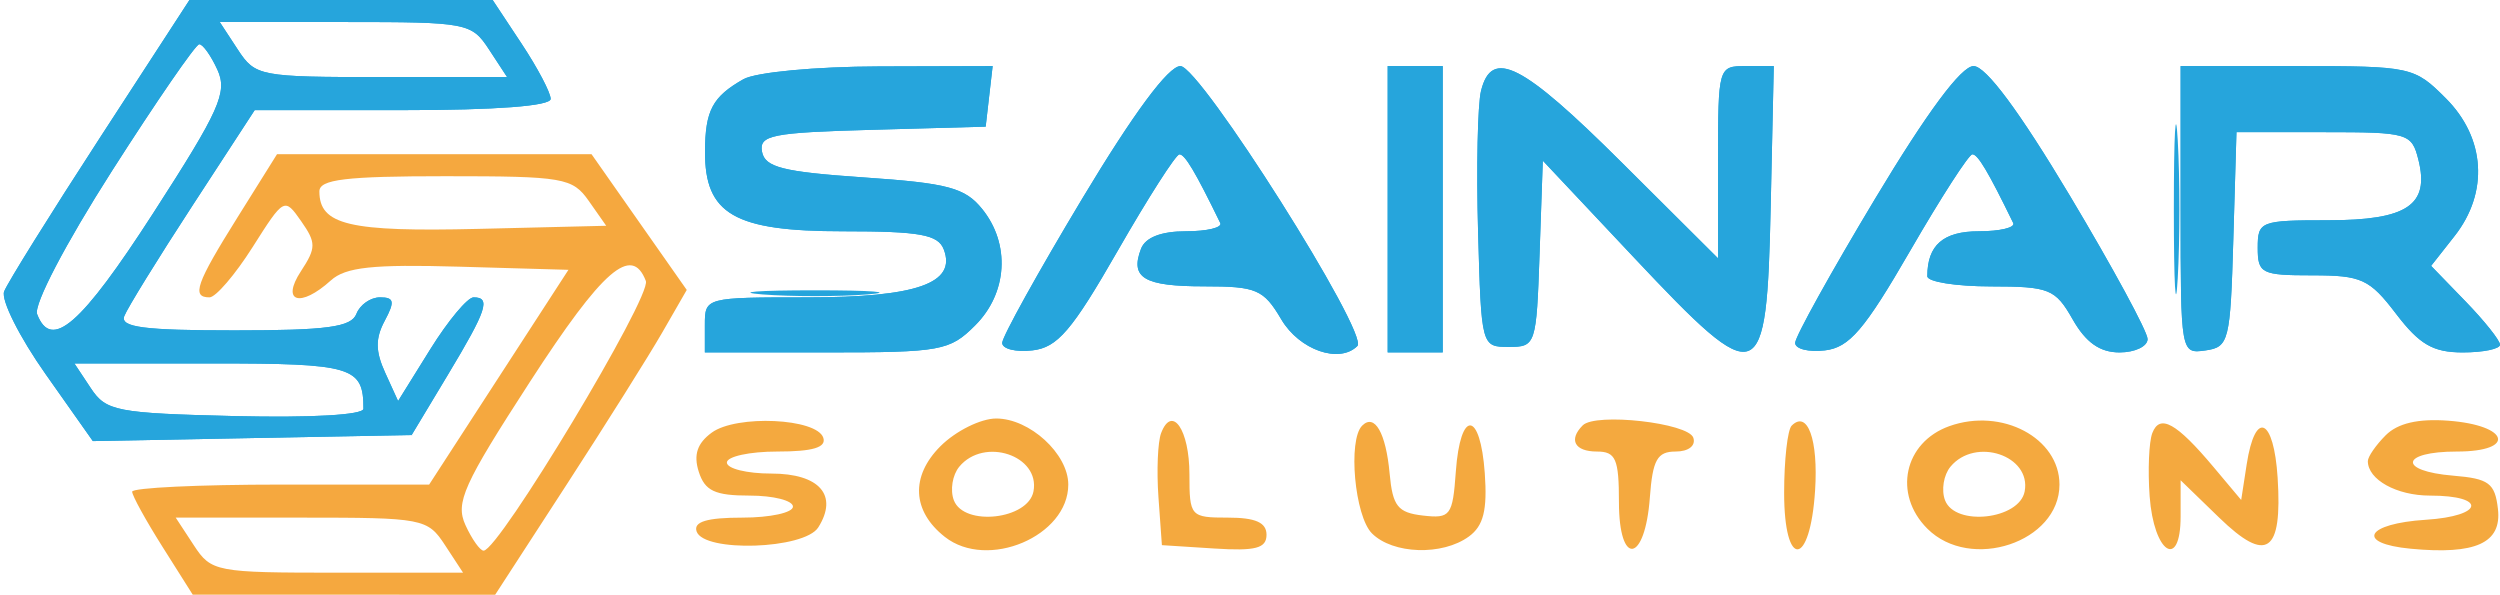 <svg xmlns="http://www.w3.org/2000/svg" width="227" height="54" viewBox="0 0 227 54" version="1.1"><path d="M 21.577 19.719 C 17.800 25.756, 17.364 27, 19.022 27 C 19.584 27, 21.343 24.952, 22.930 22.449 C 25.793 17.934, 25.828 17.916, 27.344 20.081 C 28.717 22.042, 28.715 22.505, 27.322 24.632 C 25.485 27.435, 27.261 27.979, 30.040 25.464 C 31.378 24.253, 33.844 23.988, 41.676 24.214 L 51.615 24.500 45.290 34.250 L 38.966 44 25.483 44 C 18.067 44, 12 44.290, 12 44.645 C 12 45, 13.238 47.249, 14.750 49.643 L 17.500 53.996 31.231 53.998 L 44.962 54 51.449 44.004 C 55.017 38.506, 58.931 32.279, 60.146 30.167 L 62.357 26.326 58.033 20.163 L 53.710 14 39.432 14 L 25.154 14 21.577 19.719 M 29 17.378 C 29 20.427, 31.709 21.067, 43.413 20.783 L 55.043 20.500 53.465 18.250 C 51.985 16.140, 51.176 16, 40.443 16 C 31.390 16, 29 16.288, 29 17.378 M 48.116 34.674 C 42.069 44.008, 41.335 45.640, 42.261 47.674 C 42.844 48.953, 43.587 50, 43.912 50 C 45.297 50, 59.182 26.917, 58.643 25.511 C 57.364 22.180, 54.716 24.485, 48.116 34.674 M 17.592 49.500 C 19.181 51.925, 19.573 52, 30.638 52 L 42.046 52 40.408 49.500 C 38.819 47.075, 38.427 47, 27.362 47 L 15.954 47 17.592 49.500" stroke="none" fill="#f5a83f" fill-rule="evenodd"/><path d="" stroke="none" fill="#000000" fill-rule="evenodd"/><path d="" stroke="none" fill="#000000" fill-rule="evenodd"/><path d="M 9.057 12.532 C 4.578 19.425, 0.670 25.695, 0.375 26.466 C 0.079 27.236, 1.770 30.608, 4.133 33.959 L 8.430 40.051 22.904 39.776 L 37.378 39.500 40.685 34 C 44.209 28.138, 44.586 27, 43.002 27 C 42.453 27, 40.685 29.118, 39.074 31.706 L 36.145 36.413 34.970 33.833 C 34.086 31.894, 34.077 30.725, 34.932 29.126 C 35.868 27.378, 35.792 27, 34.504 27 C 33.642 27, 32.678 27.675, 32.362 28.500 C 31.901 29.702, 29.697 30, 21.286 30 C 13.084 30, 10.895 29.716, 11.285 28.701 C 11.559 27.986, 14.335 23.486, 17.455 18.701 L 23.126 10 36.563 10 C 45.042 10, 50 9.623, 50 8.979 C 50 8.417, 48.815 6.167, 47.367 3.979 L 44.734 0 30.968 0 L 17.203 0 9.057 12.532 M 21.592 4.500 C 23.181 6.925, 23.573 7, 34.638 7 L 46.046 7 44.408 4.500 C 42.819 2.075, 42.427 2, 31.362 2 L 19.954 2 21.592 4.500 M 10.152 15.541 C 5.932 22.150, 3.046 27.677, 3.371 28.524 C 4.654 31.867, 7.354 29.515, 13.924 19.335 C 19.951 9.995, 20.674 8.379, 19.743 6.335 C 19.158 5.051, 18.414 4.008, 18.089 4.017 C 17.765 4.026, 14.194 9.212, 10.152 15.541 M 67.500 7.195 C 64.692 8.787, 64.033 10.027, 64.015 13.750 C 63.988 19.444, 66.674 21, 76.531 21 C 83.526 21, 85.176 21.296, 85.694 22.645 C 86.874 25.721, 83.236 27, 73.309 27 C 64.046 27, 64 27.012, 64 29.500 L 64 32 75.045 32 C 85.439 32, 86.236 31.855, 88.545 29.545 C 91.491 26.600, 91.756 22.156, 89.177 18.970 C 87.618 17.045, 86.063 16.631, 78.438 16.110 C 71.107 15.608, 69.463 15.195, 69.194 13.786 C 68.905 12.271, 70.066 12.038, 79.184 11.786 L 89.500 11.500 89.816 8.750 L 90.133 6 79.816 6.030 C 74.027 6.047, 68.622 6.558, 67.500 7.195 M 98.247 18.067 C 94.261 24.705, 91 30.584, 91 31.134 C 91 31.683, 92.233 31.990, 93.740 31.816 C 96.021 31.553, 97.322 30.034, 101.490 22.767 C 104.246 17.963, 106.765 14.026, 107.089 14.017 C 107.586 14.003, 108.527 15.583, 110.801 20.250 C 111.002 20.663, 109.602 21, 107.690 21 C 105.435 21, 104 21.559, 103.604 22.590 C 102.588 25.237, 103.872 26, 109.343 26 C 114.089 26, 114.732 26.276, 116.341 29 C 117.985 31.784, 121.614 33.053, 123.251 31.416 C 124.343 30.324, 108.964 6, 107.181 6 C 106.091 6, 102.927 10.274, 98.247 18.067 M 126 19 L 126 32 128.500 32 L 131 32 131 19 L 131 6 128.500 6 L 126 6 126 19 M 134.477 8.250 C 134.169 9.488, 134.048 15.225, 134.208 21 C 134.499 31.456, 134.511 31.500, 137 31.500 C 139.446 31.500, 139.506 31.319, 139.794 23.045 L 140.088 14.590 148.378 23.400 C 159.832 35.571, 160.415 35.352, 160.780 18.738 L 161.060 6 158.530 6 C 156.017 6, 156 6.057, 156 14.729 L 156 23.458 147.230 14.729 C 138.206 5.747, 135.450 4.347, 134.477 8.250 M 170.247 18.067 C 166.261 24.705, 163 30.584, 163 31.134 C 163 31.683, 164.214 31.990, 165.698 31.816 C 167.920 31.556, 169.287 29.958, 173.448 22.762 C 176.227 17.957, 178.765 14.019, 179.089 14.012 C 179.586 14.002, 180.529 15.586, 182.801 20.250 C 183.002 20.663, 181.602 21, 179.690 21 C 176.446 21, 175 22.259, 175 25.082 C 175 25.587, 177.588 26.003, 180.750 26.006 C 186.087 26.012, 186.622 26.228, 188.203 29.006 C 189.396 31.102, 190.671 32, 192.453 32 C 193.854 32, 195 31.453, 195 30.785 C 195 30.116, 191.829 24.266, 187.953 17.785 C 183.355 10.095, 180.314 6, 179.200 6 C 178.086 6, 174.978 10.190, 170.247 18.067 M 198 19.070 C 198 32.051, 198.015 32.137, 200.250 31.820 C 202.384 31.516, 202.515 30.999, 202.786 21.750 L 203.072 12 211.017 12 C 218.669 12, 218.985 12.093, 219.593 14.513 C 220.624 18.624, 218.564 20, 211.378 20 C 205.241 20, 205 20.095, 205 22.500 C 205 24.830, 205.337 25, 209.949 25 C 214.430 25, 215.151 25.331, 217.568 28.500 C 219.691 31.284, 220.929 32, 223.619 32 C 225.478 32, 227 31.684, 227 31.298 C 227 30.911, 225.592 29.143, 223.872 27.368 L 220.744 24.141 222.872 21.436 C 225.993 17.468, 225.679 12.525, 222.077 8.923 C 219.215 6.061, 218.934 6, 208.577 6 L 198 6 198 19.070 M 8.248 35.250 C 9.632 37.338, 10.577 37.520, 21.370 37.782 C 28.246 37.948, 33 37.675, 33 37.114 C 33 33.293, 32.022 33, 19.271 33 L 6.756 33 8.248 35.250" stroke="none" fill="#26a5dc" fill-rule="evenodd"/><path d="M 9.057 12.532 C 4.578 19.425, 0.670 25.695, 0.375 26.466 C 0.079 27.236, 1.770 30.608, 4.133 33.959 L 8.430 40.051 22.904 39.776 L 37.378 39.500 40.685 34 C 44.209 28.138, 44.586 27, 43.002 27 C 42.453 27, 40.685 29.118, 39.074 31.706 L 36.145 36.413 34.970 33.833 C 34.086 31.894, 34.077 30.725, 34.932 29.126 C 35.868 27.378, 35.792 27, 34.504 27 C 33.642 27, 32.678 27.675, 32.362 28.500 C 31.901 29.702, 29.697 30, 21.286 30 C 13.084 30, 10.895 29.716, 11.285 28.701 C 11.559 27.986, 14.335 23.486, 17.455 18.701 L 23.126 10 36.563 10 C 45.042 10, 50 9.623, 50 8.979 C 50 8.417, 48.815 6.167, 47.367 3.979 L 44.734 0 30.968 0 L 17.203 0 9.057 12.532 M 21.592 4.500 C 23.181 6.925, 23.573 7, 34.638 7 L 46.046 7 44.408 4.500 C 42.819 2.075, 42.427 2, 31.362 2 L 19.954 2 21.592 4.500 M 10.152 15.541 C 5.932 22.150, 3.046 27.677, 3.371 28.524 C 4.654 31.867, 7.354 29.515, 13.924 19.335 C 19.951 9.995, 20.674 8.379, 19.743 6.335 C 19.158 5.051, 18.414 4.008, 18.089 4.017 C 17.765 4.026, 14.194 9.212, 10.152 15.541 M 67.500 7.195 C 64.692 8.787, 64.033 10.027, 64.015 13.750 C 63.988 19.444, 66.674 21, 76.531 21 C 83.526 21, 85.176 21.296, 85.694 22.645 C 86.874 25.721, 83.236 27, 73.309 27 C 64.046 27, 64 27.012, 64 29.500 L 64 32 75.045 32 C 85.439 32, 86.236 31.855, 88.545 29.545 C 91.491 26.600, 91.756 22.156, 89.177 18.970 C 87.618 17.045, 86.063 16.631, 78.438 16.110 C 71.107 15.608, 69.463 15.195, 69.194 13.786 C 68.905 12.271, 70.066 12.038, 79.184 11.786 L 89.500 11.500 89.816 8.750 L 90.133 6 79.816 6.030 C 74.027 6.047, 68.622 6.558, 67.500 7.195 M 98.247 18.067 C 94.261 24.705, 91 30.584, 91 31.134 C 91 31.683, 92.233 31.990, 93.740 31.816 C 96.021 31.553, 97.322 30.034, 101.490 22.767 C 104.246 17.963, 106.765 14.026, 107.089 14.017 C 107.586 14.003, 108.527 15.583, 110.801 20.250 C 111.002 20.663, 109.602 21, 107.690 21 C 105.435 21, 104 21.559, 103.604 22.590 C 102.588 25.237, 103.872 26, 109.343 26 C 114.089 26, 114.732 26.276, 116.341 29 C 117.985 31.784, 121.614 33.053, 123.251 31.416 C 124.343 30.324, 108.964 6, 107.181 6 C 106.091 6, 102.927 10.274, 98.247 18.067 M 126 19 L 126 32 128.500 32 L 131 32 131 19 L 131 6 128.500 6 L 126 6 126 19 M 134.477 8.250 C 134.169 9.488, 134.048 15.225, 134.208 21 C 134.499 31.456, 134.511 31.500, 137 31.500 C 139.446 31.500, 139.506 31.319, 139.794 23.045 L 140.088 14.590 148.378 23.400 C 159.832 35.571, 160.415 35.352, 160.780 18.738 L 161.060 6 158.530 6 C 156.017 6, 156 6.057, 156 14.729 L 156 23.458 147.230 14.729 C 138.206 5.747, 135.450 4.347, 134.477 8.250 M 170.247 18.067 C 166.261 24.705, 163 30.584, 163 31.134 C 163 31.683, 164.214 31.990, 165.698 31.816 C 167.920 31.556, 169.287 29.958, 173.448 22.762 C 176.227 17.957, 178.765 14.019, 179.089 14.012 C 179.586 14.002, 180.529 15.586, 182.801 20.250 C 183.002 20.663, 181.602 21, 179.690 21 C 176.446 21, 175 22.259, 175 25.082 C 175 25.587, 177.588 26.003, 180.750 26.006 C 186.087 26.012, 186.622 26.228, 188.203 29.006 C 189.396 31.102, 190.671 32, 192.453 32 C 193.854 32, 195 31.453, 195 30.785 C 195 30.116, 191.829 24.266, 187.953 17.785 C 183.355 10.095, 180.314 6, 179.200 6 C 178.086 6, 174.978 10.190, 170.247 18.067 M 198 19.070 C 198 32.051, 198.015 32.137, 200.250 31.820 C 202.384 31.516, 202.515 30.999, 202.786 21.750 L 203.072 12 211.017 12 C 218.669 12, 218.985 12.093, 219.593 14.513 C 220.624 18.624, 218.564 20, 211.378 20 C 205.241 20, 205 20.095, 205 22.500 C 205 24.830, 205.337 25, 209.949 25 C 214.430 25, 215.151 25.331, 217.568 28.500 C 219.691 31.284, 220.929 32, 223.619 32 C 225.478 32, 227 31.684, 227 31.298 C 227 30.911, 225.592 29.143, 223.872 27.368 L 220.744 24.141 222.872 21.436 C 225.993 17.468, 225.679 12.525, 222.077 8.923 C 219.215 6.061, 218.934 6, 208.577 6 L 198 6 198 19.070 M 8.248 35.250 C 9.632 37.338, 10.577 37.520, 21.370 37.782 C 28.246 37.948, 33 37.675, 33 37.114 C 33 33.293, 32.022 33, 19.271 33 L 6.756 33 8.248 35.250" stroke="none" fill="#26a5dc" fill-rule="evenodd"/><path d="" stroke="none" fill="#000000" fill-rule="evenodd"/><path d="M 64.627 39.282 C 63.307 40.248, 62.958 41.293, 63.445 42.826 C 63.999 44.572, 64.908 45, 68.067 45 C 70.230 45, 72 45.450, 72 46 C 72 46.550, 69.938 47, 67.417 47 C 64.194 47, 62.957 47.371, 63.250 48.250 C 63.895 50.184, 73.041 49.883, 74.300 47.886 C 76.137 44.974, 74.413 43, 70.031 43 C 67.814 43, 66 42.550, 66 42 C 66 41.450, 68.063 41, 70.583 41 C 73.803 41, 75.044 40.628, 74.756 39.750 C 74.172 37.975, 66.874 37.637, 64.627 39.282 M 85.392 40.517 C 82.663 43.246, 82.816 46.411, 85.792 48.750 C 89.668 51.797, 97 48.689, 97 44 C 97 41.212, 93.496 38, 90.455 38 C 89.055 38, 86.777 39.132, 85.392 40.517 M 105.430 39.322 C 105.124 40.119, 105.015 42.735, 105.187 45.136 L 105.500 49.500 110.250 49.805 C 114.011 50.046, 115 49.786, 115 48.555 C 115 47.445, 113.999 47, 111.500 47 C 108.092 47, 108 46.896, 108 43.059 C 108 39.020, 106.425 36.729, 105.430 39.322 M 123.683 38.650 C 122.378 39.955, 123.005 46.862, 124.571 48.429 C 126.473 50.330, 130.967 50.476, 133.377 48.714 C 134.701 47.745, 135.057 46.325, 134.818 42.964 C 134.412 37.261, 132.597 37.156, 132.190 42.811 C 131.900 46.837, 131.702 47.101, 129.190 46.811 C 126.917 46.548, 126.450 45.958, 126.179 43 C 125.839 39.296, 124.817 37.516, 123.683 38.650 M 143.713 38.621 C 142.402 39.931, 142.980 41, 145 41 C 146.709 41, 147 41.667, 147 45.583 C 147 51.485, 149.368 51.139, 149.807 45.172 C 150.060 41.750, 150.479 41, 152.141 41 C 153.314 41, 153.994 40.474, 153.755 39.750 C 153.310 38.398, 144.883 37.450, 143.713 38.621 M 162.683 38.650 C 162.308 39.026, 162 41.771, 162 44.750 C 162 51.716, 164.359 51.534, 164.810 44.532 C 165.108 39.920, 164.127 37.206, 162.683 38.650 M 177 38.694 C 172.882 40.166, 171.871 44.871, 175 48 C 178.923 51.923, 187 49.231, 187 44 C 187 39.766, 181.768 36.990, 177 38.694 M 195.430 39.322 C 195.124 40.119, 195.015 42.700, 195.187 45.058 C 195.564 50.224, 198 51.808, 198 46.887 L 198 43.608 201.502 47.002 C 205.821 51.188, 207.244 50.220, 206.810 43.390 C 206.463 37.924, 204.769 37.182, 204 42.159 L 203.500 45.397 200.988 42.405 C 197.619 38.392, 196.108 37.554, 195.430 39.322 M 216.623 39.520 C 215.730 40.413, 215 41.471, 215 41.871 C 215 43.550, 217.615 45, 220.641 45 C 225.849 45, 225.539 46.857, 220.275 47.194 C 214.792 47.545, 213.845 49.342, 218.888 49.824 C 224.798 50.388, 227.170 49.308, 226.813 46.215 C 226.542 43.867, 225.993 43.458, 222.750 43.190 C 217.691 42.771, 217.960 41, 223.083 41 C 228.514 41, 227.842 38.611, 222.295 38.199 C 219.570 37.996, 217.715 38.428, 216.623 39.520 M 87.105 42.373 C 86.478 43.129, 86.256 44.503, 86.610 45.427 C 87.531 47.825, 93.356 47.175, 93.840 44.620 C 94.459 41.359, 89.358 39.658, 87.105 42.373 M 177.105 42.373 C 176.478 43.129, 176.256 44.503, 176.610 45.427 C 177.531 47.825, 183.356 47.175, 183.840 44.620 C 184.459 41.359, 179.358 39.658, 177.105 42.373" stroke="none" fill="#f4a93f" fill-rule="evenodd"/><path d="" stroke="none" fill="#f4ab3c" fill-rule="evenodd"/><path d="M 197.385 19 C 197.385 25.875, 197.545 28.688, 197.740 25.250 C 197.936 21.813, 197.936 16.188, 197.740 12.750 C 197.545 9.313, 197.385 12.125, 197.385 19 M 69.250 26.735 C 71.862 26.941, 76.138 26.941, 78.750 26.735 C 81.362 26.529, 79.225 26.360, 74 26.360 C 68.775 26.360, 66.638 26.529, 69.250 26.735" stroke="none" fill="#24a4dc" fill-rule="evenodd"/></svg>